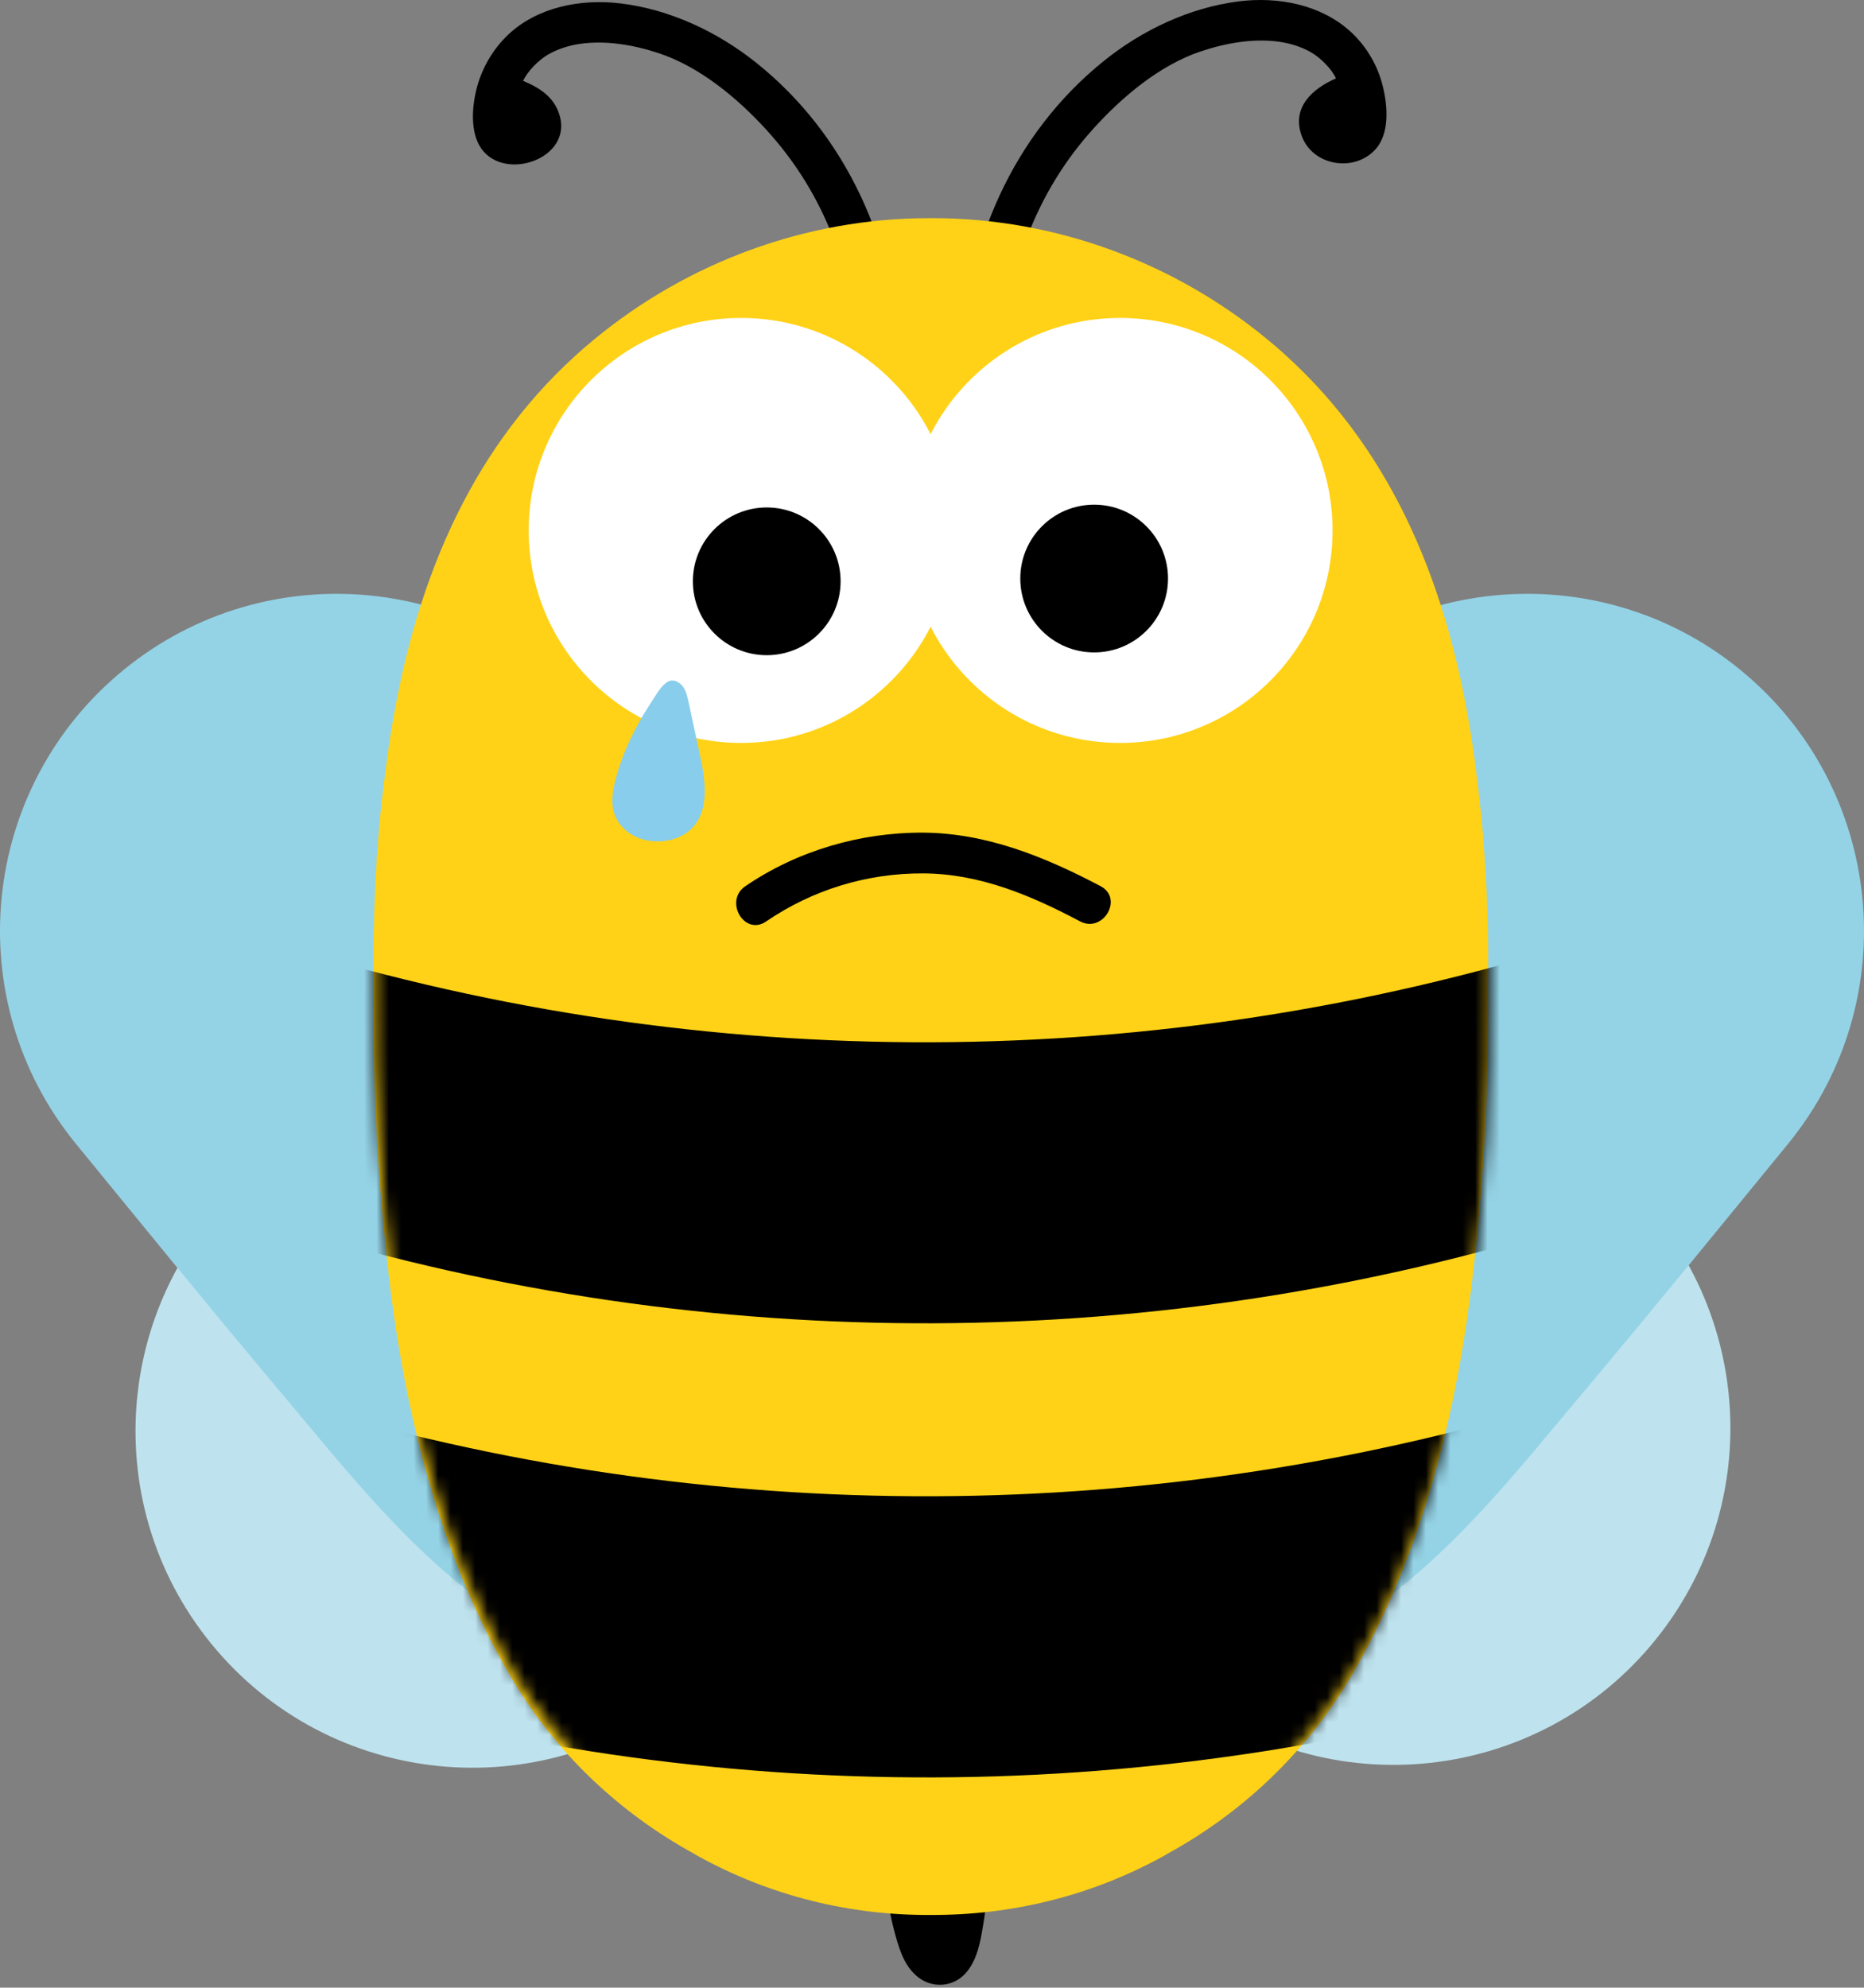 <svg width="151" height="161" viewBox="0 0 151 161" fill="none" xmlns="http://www.w3.org/2000/svg">
<rect x="0" y="0" width="151" height="161" fill="#808080" stroke="none"/>
<path d="M20.994 94.77C9.33 104.307 7.6 121.505 17.137 133.169C26.674 144.832 43.872 146.563 55.535 137.026L80.474 116.644C92.138 107.107 93.868 89.909 84.331 78.246C74.794 66.582 57.596 64.852 45.933 74.388L20.994 94.77Z" fill="#BEE3EE"/>
<path d="M130.021 94.427C141.751 103.884 143.587 121.069 134.129 132.799C124.672 144.529 107.487 146.365 95.757 136.907L70.686 116.684C58.957 107.226 57.121 90.041 66.578 78.312C76.036 66.582 93.221 64.746 104.951 74.204L130.021 94.427Z" fill="#BEE3EE"/>
<path d="M68.797 83.055L48.415 58.117C38.878 46.453 21.68 44.723 10.016 54.26C-1.647 63.797 -3.378 80.995 6.159 92.658C11.588 99.289 17.123 106.105 22.697 112.723C28.047 119.076 33.264 125.813 40.186 130.529C40.556 130.78 40.899 130.661 41.124 130.396C41.428 130.304 41.678 130.066 41.665 129.683C41.626 128.745 41.559 127.807 41.48 126.883C49.445 128.732 58.15 127.015 64.966 121.441C76.616 111.917 78.347 94.719 68.797 83.055Z" fill="#94D3E6"/>
<path d="M82.204 83.055L102.585 58.117C112.122 46.453 129.32 44.723 140.984 54.26C152.647 63.797 154.378 80.995 144.841 92.658C139.412 99.289 133.877 106.105 128.303 112.723C122.953 119.076 117.736 125.813 110.814 130.529C110.444 130.78 110.101 130.661 109.876 130.396C109.573 130.304 109.322 130.066 109.335 129.683C109.374 128.745 109.44 127.807 109.52 126.883C101.555 128.732 92.85 127.015 86.034 121.441C74.384 111.917 72.653 94.719 82.204 83.055Z" fill="#94D3E6"/>
<path d="M79.628 156.023C79.417 157.264 79.192 158.612 78.36 159.668C77.33 160.989 75.428 161.161 74.147 159.959C73.129 159.008 72.76 157.581 72.429 156.353C72.073 154.979 71.848 153.566 71.65 152.166C71.227 149.26 70.99 146.314 70.408 143.421C69.84 140.661 70.58 139.26 71.993 138.098C73.129 137.16 74.503 136.368 75.784 136.368C77.422 136.368 79.945 137.305 80.989 139.67C81.795 141.506 80.949 144.174 80.619 146.116C80.223 148.494 80.223 150.898 79.972 153.288C79.879 154.147 79.8 155.085 79.628 156.023Z" fill="black"/>
<path d="M109.388 2.547C107.037 0.407 103.59 -0.307 100.314 0.116C96.351 0.618 92.494 2.454 89.403 4.951C82.032 10.895 78.136 19.93 77.871 29.268C77.805 31.461 81.227 31.448 81.279 29.255C81.464 22.241 83.855 15.61 88.611 10.38C90.922 7.83 93.947 5.281 97.249 4.171C99.244 3.498 101.503 3.088 103.603 3.379C104.527 3.511 105.439 3.788 106.245 4.264C106.958 4.673 107.869 5.571 108.226 6.351C106.311 7.183 104.607 8.702 105.452 11.014C106.35 13.457 109.732 13.986 111.436 12.084C112.572 10.816 112.413 8.623 112.043 7.091C111.647 5.36 110.709 3.749 109.388 2.547Z" fill="black"/>
<path d="M41.203 2.773C43.528 0.606 46.975 -0.12 50.265 0.276C54.24 0.752 58.097 2.561 61.215 5.045C68.625 10.936 72.588 19.945 72.905 29.283C72.984 31.476 69.563 31.489 69.497 29.297C69.259 22.282 66.829 15.678 62.034 10.46C59.709 7.924 56.671 5.401 53.355 4.305C51.361 3.645 49.102 3.248 46.989 3.552C46.064 3.684 45.153 3.975 44.347 4.45C43.634 4.873 42.722 5.771 42.379 6.551C43.766 7.132 44.955 7.898 45.364 9.457C46.223 12.759 41.269 14.582 39.209 12.31C38.073 11.055 38.205 8.862 38.575 7.317C38.984 5.599 39.909 3.988 41.203 2.773Z" fill="black"/>
<path d="M120.536 79.912C120.562 78.789 120.562 77.653 120.549 76.531C120.549 76.28 120.549 76.042 120.536 75.791C120.522 74.562 120.483 73.334 120.417 72.092C120.404 71.921 120.403 71.736 120.39 71.564C120.324 70.335 120.245 69.107 120.153 67.879C120.153 67.813 120.139 67.747 120.139 67.694C120.034 66.386 119.888 65.092 119.743 63.784C119.73 63.639 119.703 63.507 119.69 63.361C119.532 62.053 119.36 60.746 119.149 59.451C117.299 47.788 113.046 36.837 104.156 28.78C103.654 28.318 103.139 27.882 102.611 27.446C95.055 21.224 85.479 17.698 75.665 17.671C75.625 17.671 75.585 17.671 75.559 17.671C75.519 17.671 75.48 17.671 75.44 17.671C75.427 17.671 75.413 17.671 75.4 17.671C75.387 17.671 75.374 17.671 75.361 17.671C75.321 17.671 75.281 17.671 75.242 17.671C75.202 17.671 75.163 17.671 75.136 17.671C65.309 17.698 55.745 21.224 48.19 27.446C47.661 27.882 47.146 28.318 46.644 28.78C37.755 36.837 33.501 47.775 31.652 59.451C31.441 60.746 31.269 62.053 31.11 63.361C31.097 63.507 31.071 63.639 31.058 63.784C30.899 65.078 30.767 66.386 30.661 67.694C30.661 67.76 30.648 67.826 30.648 67.879C30.543 69.107 30.463 70.335 30.41 71.564C30.397 71.736 30.384 71.921 30.384 72.092C30.331 73.321 30.291 74.549 30.265 75.791C30.265 76.042 30.265 76.28 30.252 76.531C30.239 77.653 30.239 78.789 30.265 79.912C30.265 80.044 30.265 80.176 30.265 80.308C30.173 88.511 30.674 96.78 31.665 104.705C33.013 115.339 35.879 126.461 41.347 135.773C44.993 141.995 50.224 146.869 56.26 150.171C56.353 150.224 56.432 150.277 56.525 150.329C62.469 153.618 68.968 155.151 75.4 155.111C81.833 155.138 88.332 153.618 94.276 150.329C94.368 150.277 94.448 150.224 94.54 150.171C100.577 146.869 105.808 141.995 109.453 135.773C114.922 126.474 117.788 115.352 119.135 104.705C120.139 96.78 120.628 88.511 120.536 80.308C120.536 80.176 120.536 80.044 120.536 79.912Z" fill="#FFD217"/>
<path d="M90.736 60.177C100.242 60.177 107.948 52.471 107.948 42.965C107.948 33.46 100.242 25.754 90.736 25.754C81.231 25.754 73.525 33.46 73.525 42.965C73.525 52.471 81.231 60.177 90.736 60.177Z" fill="white"/>
<path d="M88.636 52.845C91.941 52.845 94.62 50.166 94.62 46.861C94.62 43.557 91.941 40.878 88.636 40.878C85.331 40.878 82.652 43.557 82.652 46.861C82.652 50.166 85.331 52.845 88.636 52.845Z" fill="black"/>
<path d="M60.039 60.177C69.544 60.177 77.25 52.471 77.25 42.965C77.25 33.46 69.544 25.754 60.039 25.754C50.533 25.754 42.828 33.46 42.828 42.965C42.828 52.471 50.533 60.177 60.039 60.177Z" fill="white"/>
<path d="M62.112 53.071C65.417 53.071 68.096 50.392 68.096 47.087C68.096 43.783 65.417 41.104 62.112 41.104C58.807 41.104 56.128 43.783 56.128 47.087C56.128 50.392 58.807 53.071 62.112 53.071Z" fill="black"/>
<mask id="mask0_2_1115" style="mask-type:alpha" maskUnits="userSpaceOnUse" x="30" y="17" width="91" height="138">
<path d="M120.673 79.413C120.7 78.29 120.7 77.154 120.686 76.031C120.686 75.78 120.687 75.543 120.673 75.291C120.66 74.063 120.62 72.835 120.554 71.593C120.541 71.421 120.541 71.236 120.528 71.065C120.462 69.836 120.383 68.608 120.29 67.379C120.29 67.313 120.277 67.247 120.277 67.194C120.171 65.887 120.026 64.592 119.881 63.285C119.868 63.139 119.841 63.007 119.828 62.862C119.669 61.554 119.498 60.246 119.286 58.952C117.437 47.288 113.184 36.338 104.294 28.28C103.792 27.818 103.277 27.382 102.749 26.946C95.193 20.725 85.617 17.198 75.802 17.172C75.763 17.172 75.723 17.172 75.697 17.172C75.657 17.172 75.617 17.172 75.578 17.172C75.564 17.172 75.551 17.172 75.538 17.172C75.525 17.172 75.512 17.172 75.498 17.172C75.459 17.172 75.419 17.172 75.379 17.172C75.34 17.172 75.3 17.172 75.274 17.172C65.446 17.198 55.883 20.725 48.327 26.946C47.799 27.382 47.284 27.818 46.782 28.28C37.892 36.338 33.639 47.275 31.79 58.952C31.578 60.246 31.407 61.554 31.248 62.862C31.235 63.007 31.209 63.139 31.195 63.285C31.037 64.579 30.905 65.887 30.799 67.194C30.799 67.26 30.786 67.326 30.786 67.379C30.68 68.608 30.601 69.836 30.548 71.065C30.535 71.236 30.522 71.421 30.522 71.593C30.469 72.821 30.429 74.05 30.403 75.291C30.403 75.543 30.403 75.78 30.39 76.031C30.376 77.154 30.376 78.29 30.403 79.413C30.403 79.545 30.403 79.677 30.403 79.809C30.31 88.012 30.812 96.281 31.803 104.206C33.15 114.839 36.017 125.961 41.485 135.274C45.131 141.495 50.362 146.369 56.398 149.672C56.491 149.724 56.57 149.777 56.662 149.83C62.606 153.119 69.105 154.651 75.538 154.612C81.971 154.638 88.47 153.119 94.414 149.83C94.506 149.777 94.585 149.724 94.678 149.672C100.714 146.369 105.945 141.495 109.591 135.274C115.059 125.975 117.926 114.853 119.273 104.206C120.277 96.281 120.766 88.012 120.673 79.809C120.673 79.677 120.673 79.545 120.673 79.413Z" fill="#FFD217"/>
</mask>
<g mask="url(#mask0_2_1115)">
<path d="M127.841 99.104C93.867 109.737 57.476 109.883 23.423 99.513L23.238 99.461L23.159 76.688L23.252 76.715C57.304 87.11 93.695 86.991 127.669 76.371L127.762 76.345L127.841 99.104Z" fill="black"/>
<path d="M127.961 135.889L127.868 135.916C93.895 146.536 57.504 146.655 23.451 136.259L23.359 136.233L23.279 113.46L23.372 113.487C57.425 123.882 93.816 123.764 127.789 113.143L127.882 113.117L127.961 135.889Z" fill="black"/>
</g>
<path d="M49.644 64.233C49.736 63.519 49.947 62.806 50.145 62.185C50.568 60.877 51.136 59.623 51.81 58.434C52.153 57.826 52.523 57.232 52.906 56.651C53.223 56.175 53.553 55.554 54.069 55.237C54.544 54.947 55.086 55.25 55.363 55.673C55.588 56.017 55.68 56.426 55.773 56.835C55.997 57.879 56.222 58.936 56.446 59.979C56.895 62.079 57.78 65.17 56.142 66.993C54.993 68.275 52.8 68.473 51.334 67.693C50.555 67.284 49.881 66.518 49.696 65.646C49.578 65.197 49.577 64.721 49.644 64.233Z" fill="#88CDEB"/>
<path d="M62.06 74.641C65.825 72.066 70.25 70.718 74.807 70.745C79.377 70.771 83.525 72.528 87.488 74.628C89.364 75.619 91.041 72.766 89.152 71.775C84.661 69.411 79.945 67.482 74.794 67.443C69.695 67.416 64.583 68.909 60.37 71.788C58.639 72.977 60.29 75.844 62.06 74.641Z" fill="black"/>
</svg>
